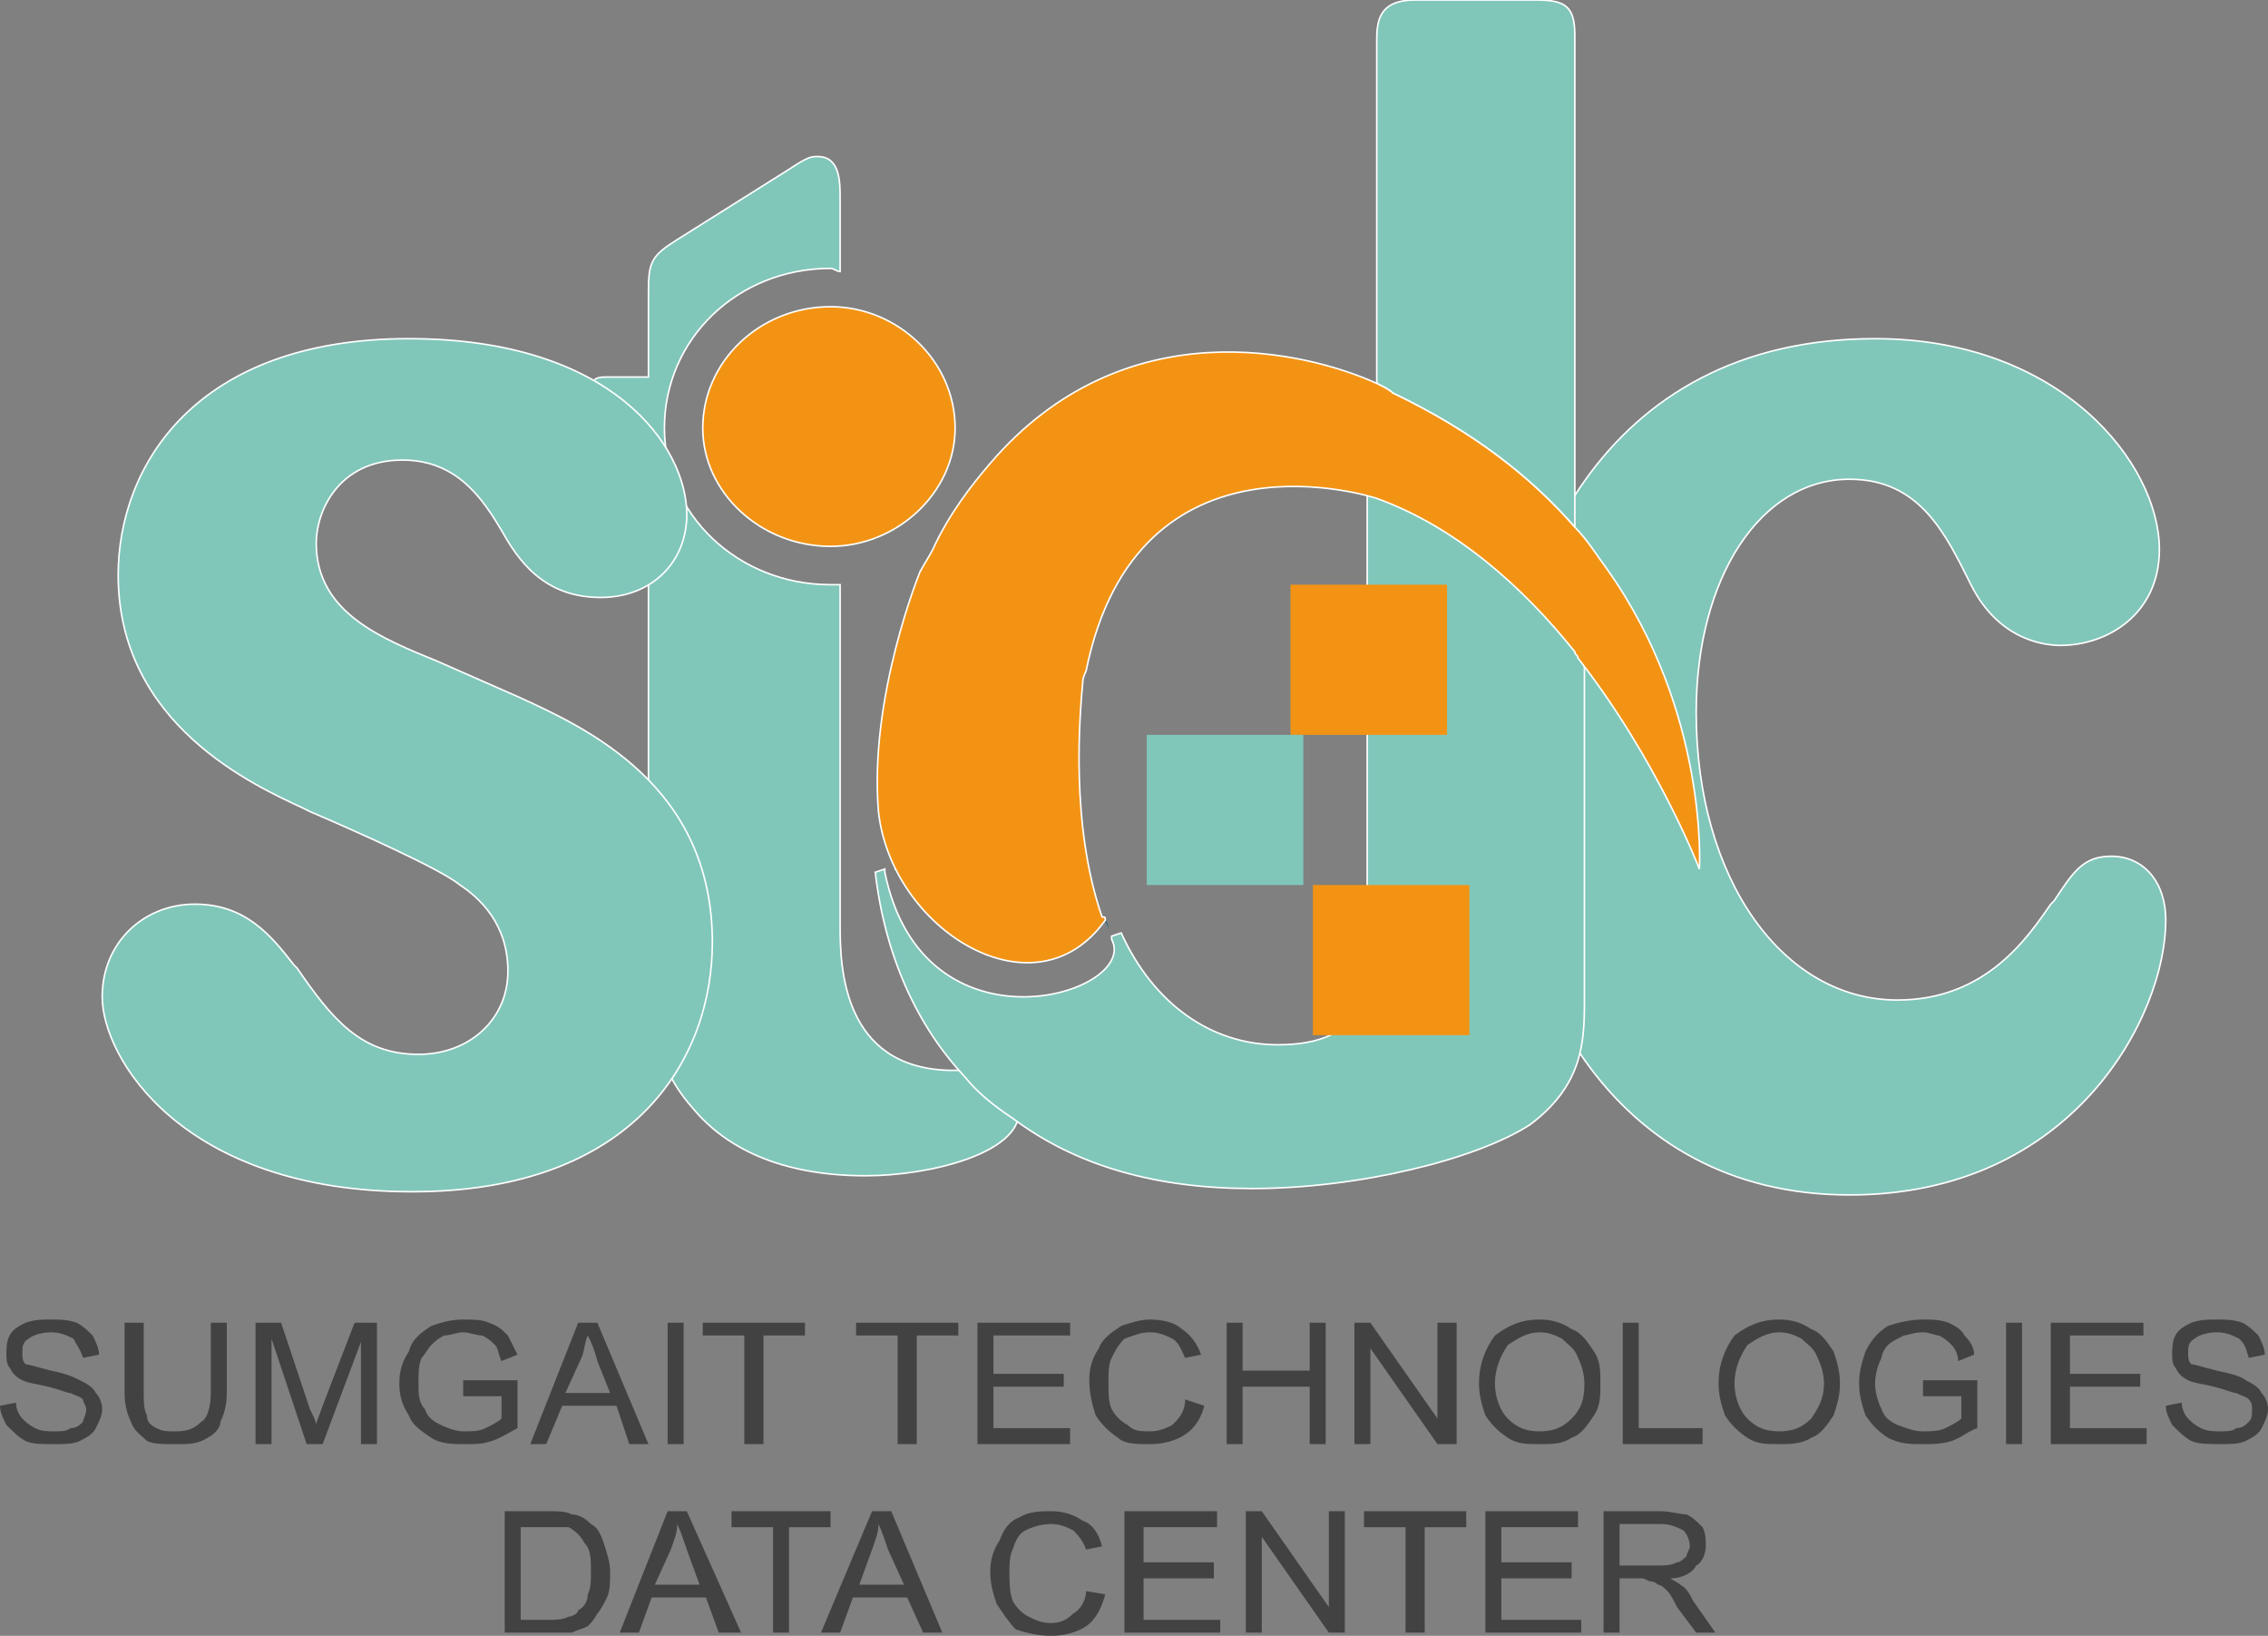 <?xml version="1.0" encoding="UTF-8"?>
<!DOCTYPE svg PUBLIC "-//W3C//DTD SVG 1.1//EN" "http://www.w3.org/Graphics/SVG/1.1/DTD/svg11.dtd">
<!-- Creator: CorelDRAW X8 -->
<svg xmlns="http://www.w3.org/2000/svg" xml:space="preserve" width="710px" height="512px" version="1.1" style="shape-rendering:geometricPrecision; text-rendering:geometricPrecision; image-rendering:optimizeQuality; fill-rule:evenodd; clip-rule:evenodd"
viewBox="0 0 710 512"
 xmlns:xlink="http://www.w3.org/1999/xlink">
 <rect x="0" y="0" width="710" height="512" fill="#808080" stroke="none"/>
 <defs>
  <style type="text/css">
   <![CDATA[
    .str0 {stroke:white;stroke-width:0.491}
    .fil3 {fill:#434242;fill-rule:nonzero}
    .fil2 {fill:#F39314;fill-rule:nonzero}
    .fil1 {fill:#00597A;fill-rule:nonzero}
    .fil0 {fill:#80C7BA;fill-rule:nonzero}
   ]]>
  </style>
 </defs>
 <g id="Layer_x0020_1">
  <g id="_1514431610336">
   <path class="fil0 str0" d="M579 374c-75,0 -109,-67 -109,-133 0,-62 31,-135 117,-135 58,0 89,39 89,66 0,20 -16,30 -31,30 -4,0 -19,-1 -28,-19 -8,-16 -16,-33 -38,-33 -28,0 -48,31 -48,73 0,52 27,90 63,90 28,0 41,-20 48,-30l1 -1c6,-9 9,-14 18,-14 10,0 17,8 17,20 0,30 -29,86 -99,86z"/>
   <path class="fil0 str0" d="M305 335c-3,0 -5,0 -8,0 -33,-1 -34,-32 -34,-45l0 -107c-1,0 -2,0 -3,0 -29,0 -52,-22 -52,-49 0,-28 23,-50 52,-50 1,0 2,1 3,1l0 -23c0,-5 0,-13 -7,-13 -2,0 -3,0 -9,4l-35 22c-8,5 -9,7 -9,16l0 27 -13 0c-6,0 -4,2 -4,7 0,3 0,5 0,6 -1,12 1,13 1,13l16 0 0 126c2,7 4,15 4,24 0,7 -1,14 -4,22 2,10 5,21 14,31 10,12 27,21 54,21 20,0 48,-7 48,-20 -5,-4 -10,-8 -14,-13z"/>
   <path class="fil0 str0" d="M493 165l0 -154c0,-9 -3,-11 -12,-11l-38 0c-10,0 -12,5 -12,12l0 108c2,1 4,2 5,3 25,12 43,26 57,42z"/>
   <path class="fil1" d="M276 256c0,3 0,7 0,10 0,-4 0,-8 0,-10z"/>
   <path class="fil1" d="M345 287c1,0 1,0 1,1 0,0 1,1 1,3 0,-1 -1,-3 -2,-4z"/>
   <path class="fil1" d="M339 213c0,-1 0,-2 1,-3 0,0 -1,2 -1,3z"/>
   <path class="fil0 str0" d="M392 372c-30,0 -55,-7 -75,-22 -6,-4 -11,-8 -15,-13 -15,-16 -25,-38 -28,-64l3 -1 0 1c12,59 80,38 71,21 0,0 0,-1 0,-1l0 0 3 -1c10,22 28,35 49,35 28,0 28,-17 28,-32l0 -144 4 2c23,8 44,24 64,49l0 1 0 111c0,13 -1,26 -17,38 -17,11 -54,20 -87,20zm-112 -100l1 0c0,0 0,0 0,1 0,-1 -1,-1 -1,-1z"/>
   <path class="fil2 str0" d="M220 134c0,20 18,37 40,37 21,0 39,-17 39,-37 0,-21 -18,-38 -39,-38 -22,0 -40,17 -40,38z"/>
   <path class="fil2 str0" d="M288 179c0,0 -16,39 -13,75 4,37 49,65 71,34 0,0 0,0 0,0 0,-1 0,-1 -1,-1 -10,-29 -7,-63 -6,-74 0,-1 1,-3 1,-3 0,0 0,0 0,0 16,-79 91,-54 91,-54 0,0 0,0 0,0 25,9 46,28 62,48 0,1 1,1 1,2 25,32 38,66 38,66 0,0 3,-49 -29,-94 -3,-4 -6,-9 -10,-13 -14,-16 -32,-30 -57,-42 -1,-1 -3,-2 -5,-3 -22,-10 -79,-24 -121,25 -6,7 -13,16 -18,27 -1,2 -3,5 -4,7z"/>
   <polygon class="fil2" points="453,230 404,230 404,183 453,183 "/>
   <polygon class="fil0" points="408,277 359,277 359,230 408,230 "/>
   <polygon class="fil2" points="460,324 411,324 411,277 460,277 "/>
   <path class="fil0 str0" d="M129 373c-72,0 -97,-42 -97,-61 0,-17 13,-29 29,-29 16,0 24,10 31,19l1 1c11,16 20,27 38,27 16,0 28,-11 28,-26 0,-15 -9,-23 -15,-27 -6,-5 -33,-17 -47,-23l-2 -1c-15,-7 -58,-26 -58,-73 0,-34 24,-74 91,-74 64,0 87,34 87,55 0,15 -11,26 -27,26 -18,0 -26,-12 -31,-21 -6,-10 -14,-22 -31,-22 -20,0 -27,16 -27,26 0,22 21,30 38,37l25 11c22,10 61,28 61,77 0,36 -24,78 -94,78z"/>
   <path class="fil3" d="M0 440l5 -1c0,2 1,4 2,5 1,1 2,2 4,3 2,1 4,1 6,1 2,0 4,0 5,-1 2,0 3,-1 4,-2 0,-1 1,-2 1,-4 0,-1 -1,-2 -1,-3 -1,-1 -2,-1 -4,-2 -1,0 -3,-1 -7,-2 -4,-1 -6,-1 -8,-2 -2,-1 -3,-2 -4,-4 -1,-1 -1,-3 -1,-4 0,-2 0,-4 1,-6 1,-2 3,-3 5,-4 3,-1 5,-1 8,-1 3,0 5,0 8,1 2,1 4,3 5,4 1,2 2,4 2,6l-5 1c-1,-3 -2,-4 -3,-6 -2,-1 -4,-2 -7,-2 -3,0 -6,1 -7,2 -2,1 -2,3 -2,4 0,2 0,3 1,4 1,0 4,1 8,2 5,1 7,2 9,3 2,1 4,2 5,4 1,1 2,3 2,5 0,2 -1,4 -2,6 -1,2 -3,3 -5,4 -2,1 -5,1 -8,1 -4,0 -7,0 -9,-1 -2,-1 -4,-3 -6,-5 -1,-2 -2,-4 -2,-6zm66 -26l5 0 0 22c0,4 -1,7 -2,9 0,2 -2,4 -4,5 -3,2 -6,2 -10,2 -4,0 -7,0 -9,-1 -2,-2 -4,-3 -5,-6 -1,-2 -2,-5 -2,-9l0 -22 6 0 0 22c0,3 0,5 1,7 0,2 1,3 3,4 2,1 3,1 6,1 4,0 6,-1 8,-3 2,-1 3,-5 3,-9l0 -22zm14 38l0 -38 8 0 9 27c1,2 2,4 2,5 0,-1 1,-3 2,-6l10 -26 7 0 0 38 -5 0 0 -32 -12 32 -5 0 -11 -33 0 33 -5 0zm65 -15l0 -5 17 0 0 15c-2,1 -5,3 -8,4 -3,1 -5,1 -8,1 -4,0 -8,0 -11,-2 -3,-2 -6,-4 -7,-7 -2,-3 -3,-6 -3,-10 0,-4 1,-7 3,-10 1,-4 4,-6 7,-8 3,-1 6,-2 10,-2 3,0 6,0 8,1 3,1 4,2 6,4 1,2 2,4 3,6l-5 2c-1,-2 -1,-4 -2,-5 -1,-1 -2,-2 -4,-3 -2,0 -4,-1 -6,-1 -2,0 -4,1 -6,1 -2,1 -3,2 -4,3 -1,1 -2,3 -3,4 -1,2 -1,5 -1,8 0,3 0,6 2,8 1,3 3,4 5,5 2,1 5,2 7,2 3,0 5,0 7,-1 2,-1 4,-2 5,-3l0 -7 -12 0zm21 15l15 -38 6 0 16 38 -6 0 -4 -12 -17 0 -5 12 -5 0zm11 -16l14 0 -4 -10c-1,-4 -2,-6 -3,-8 -1,2 -1,5 -2,7l-5 11zm32 16l0 -38 5 0 0 17 0 21 -5 0zm24 0l0 -34 -13 0 0 -4 32 0 0 4 -13 0 0 34 -6 0zm48 0l0 -34 -13 0 0 -4 32 0 0 4 -13 0 0 34 -6 0zm25 0l0 -38 29 0 0 4 -24 0 0 12 22 0 0 4 -22 0 0 13 24 0 0 5 -29 0zm65 -14l6 2c-1,4 -3,7 -6,9 -3,2 -7,3 -11,3 -4,0 -8,0 -10,-2 -3,-2 -5,-4 -7,-7 -1,-3 -2,-7 -2,-11 0,-4 1,-7 3,-10 1,-3 4,-5 7,-7 3,-1 6,-2 9,-2 4,0 8,1 10,3 3,2 5,5 6,8l-5 1c-1,-2 -2,-5 -4,-6 -2,-1 -4,-2 -7,-2 -3,0 -5,1 -8,2 -2,2 -3,4 -4,6 -1,2 -1,5 -1,7 0,4 0,7 1,9 1,2 3,4 5,5 2,2 4,2 7,2 3,0 5,-1 7,-2 2,-2 4,-4 4,-8zm13 14l0 -38 5 0 0 15 21 0 0 -15 5 0 0 38 -5 0 0 -18 -21 0 0 18 -5 0zm40 0l0 -38 5 0 21 30 0 -30 6 0 0 38 -6 0 -21 -30 0 30 -5 0zm39 -19c0,-6 2,-11 5,-15 4,-3 8,-5 14,-5 4,0 7,1 10,3 3,1 5,4 7,7 2,3 2,6 2,10 0,4 0,7 -2,10 -2,3 -4,6 -7,7 -3,2 -6,2 -10,2 -4,0 -7,0 -10,-2 -3,-2 -5,-4 -7,-7 -1,-3 -2,-6 -2,-10zm5 0c0,5 2,9 4,11 3,3 6,4 10,4 4,0 7,-1 10,-4 3,-3 4,-6 4,-11 0,-3 -1,-6 -2,-8 -1,-3 -3,-4 -5,-6 -2,-1 -4,-2 -7,-2 -4,0 -7,2 -10,4 -2,3 -4,7 -4,12zm40 19l0 -38 5 0 0 33 20 0 0 5 -25 0zm30 -19c0,-6 2,-11 5,-15 4,-3 8,-5 14,-5 4,0 7,1 10,3 3,1 5,4 7,7 1,3 2,6 2,10 0,4 -1,7 -2,10 -2,3 -4,6 -7,7 -3,2 -7,2 -10,2 -4,0 -7,0 -10,-2 -3,-2 -5,-4 -7,-7 -1,-3 -2,-6 -2,-10zm5 0c0,5 2,9 4,11 3,3 6,4 10,4 4,0 7,-1 10,-4 2,-3 4,-6 4,-11 0,-3 -1,-6 -2,-8 -1,-3 -3,-4 -5,-6 -2,-1 -4,-2 -7,-2 -4,0 -7,2 -10,4 -2,3 -4,7 -4,12zm59 4l0 -5 17 0 0 15c-3,1 -5,3 -8,4 -3,1 -6,1 -9,1 -4,0 -7,0 -11,-2 -3,-2 -5,-4 -7,-7 -1,-3 -2,-6 -2,-10 0,-4 1,-7 2,-10 2,-4 4,-6 7,-8 3,-1 7,-2 11,-2 3,0 5,0 8,1 2,1 4,2 5,4 2,2 3,4 3,6l-5 2c0,-2 -1,-4 -2,-5 -1,-1 -2,-2 -4,-3 -1,0 -3,-1 -5,-1 -3,0 -5,1 -6,1 -2,1 -4,2 -5,3 -1,1 -2,3 -2,4 -1,2 -2,5 -2,8 0,3 1,6 2,8 1,3 3,4 5,5 3,1 5,2 8,2 2,0 5,0 7,-1 2,-1 4,-2 5,-3l0 -7 -12 0zm26 15l0 -38 5 0 0 38 -5 0zm14 0l0 -38 29 0 0 4 -23 0 0 12 22 0 0 4 -22 0 0 13 24 0 0 5 -30 0zm36 -12l5 -1c0,2 1,4 2,5 1,1 2,2 4,3 2,1 4,1 6,1 2,0 4,0 5,-1 2,0 3,-1 4,-2 1,-1 1,-2 1,-4 0,-1 0,-2 -1,-3 -1,-1 -2,-1 -4,-2 -1,0 -3,-1 -7,-2 -4,-1 -6,-1 -8,-2 -2,-1 -3,-2 -4,-4 -1,-1 -1,-3 -1,-4 0,-2 0,-4 1,-6 1,-2 3,-3 5,-4 3,-1 5,-1 8,-1 3,0 5,0 8,1 2,1 4,3 5,4 1,2 2,4 2,6l-5 1c-1,-3 -1,-4 -3,-6 -2,-1 -4,-2 -7,-2 -3,0 -6,1 -7,2 -2,1 -2,3 -2,4 0,2 0,3 1,4 1,0 4,1 8,2 5,1 8,2 9,3 2,1 4,2 5,4 1,1 2,3 2,5 0,2 -1,4 -2,6 -1,2 -3,3 -5,4 -2,1 -5,1 -8,1 -3,0 -7,0 -9,-1 -2,-1 -4,-3 -6,-5 -1,-2 -2,-4 -2,-6zm-520 71l0 -38 14 0c3,0 5,0 7,1 2,0 4,1 6,3 2,1 3,3 4,6 1,3 2,6 2,9 0,3 0,6 -1,8 -1,2 -2,4 -3,5 -1,2 -2,3 -3,4 -2,1 -3,1 -5,2 -2,0 -4,0 -7,0l-14 0zm5 -4l9 0c2,0 4,0 6,-1 1,0 3,-1 3,-2 2,-1 3,-3 3,-5 1,-2 1,-4 1,-7 0,-4 0,-7 -2,-9 -1,-2 -3,-4 -5,-5 -1,0 -3,0 -6,0l-9 0 0 29zm31 4l15 -38 6 0 17 38 -7 0 -4 -11 -17 0 -4 11 -6 0zm11 -15l14 0 -4 -11c-1,-3 -2,-6 -3,-8 0,3 -1,5 -2,8l-5 11zm37 15l0 -33 -13 0 0 -5 31 0 0 5 -13 0 0 33 -5 0zm15 0l16 -38 6 0 16 38 -6 0 -5 -11 -17 0 -4 11 -6 0zm12 -15l14 0 -5 -11c-1,-3 -2,-6 -3,-8 0,3 -1,5 -2,8l-4 11zm71 2l6 1c-1,4 -3,8 -6,10 -3,2 -7,3 -11,3 -4,0 -8,-1 -11,-2 -2,-2 -4,-5 -6,-8 -1,-3 -2,-6 -2,-10 0,-4 1,-7 3,-10 1,-3 3,-6 6,-7 3,-2 7,-2 10,-2 4,0 7,1 10,3 3,1 5,4 6,8l-5 1c-1,-3 -3,-5 -4,-6 -2,-1 -4,-2 -7,-2 -3,0 -6,1 -8,2 -2,1 -3,3 -4,6 -1,2 -1,5 -1,7 0,3 0,6 1,9 1,2 3,4 5,5 2,1 4,2 7,2 3,0 5,-1 7,-3 2,-1 4,-4 4,-7zm12 13l0 -38 29 0 0 5 -23 0 0 11 22 0 0 5 -22 0 0 13 24 0 0 4 -30 0zm38 0l0 -38 5 0 21 30 0 -30 5 0 0 38 -5 0 -21 -30 0 30 -5 0zm50 0l0 -33 -13 0 0 -5 32 0 0 5 -13 0 0 33 -6 0zm25 0l0 -38 29 0 0 5 -24 0 0 11 22 0 0 5 -22 0 0 13 25 0 0 4 -30 0zm37 0l0 -38 18 0c3,0 6,1 8,1 2,1 3,2 5,4 1,2 1,4 1,6 0,2 -1,5 -3,6 -1,2 -4,4 -8,4 1,1 2,1 3,2 2,1 3,3 4,5l7 10 -6 0 -6 -8c-1,-2 -2,-4 -3,-5 -1,-1 -2,-2 -3,-2 -1,-1 -2,-1 -2,-1 -1,0 -2,-1 -3,-1l-7 0 0 17 -5 0zm5 -21l12 0c2,0 4,0 6,-1 1,0 2,-1 3,-2 0,-1 1,-2 1,-3 0,-2 -1,-4 -2,-5 -2,-1 -4,-2 -7,-2l-13 0 0 13z"/>
  </g>
 </g>
</svg>
